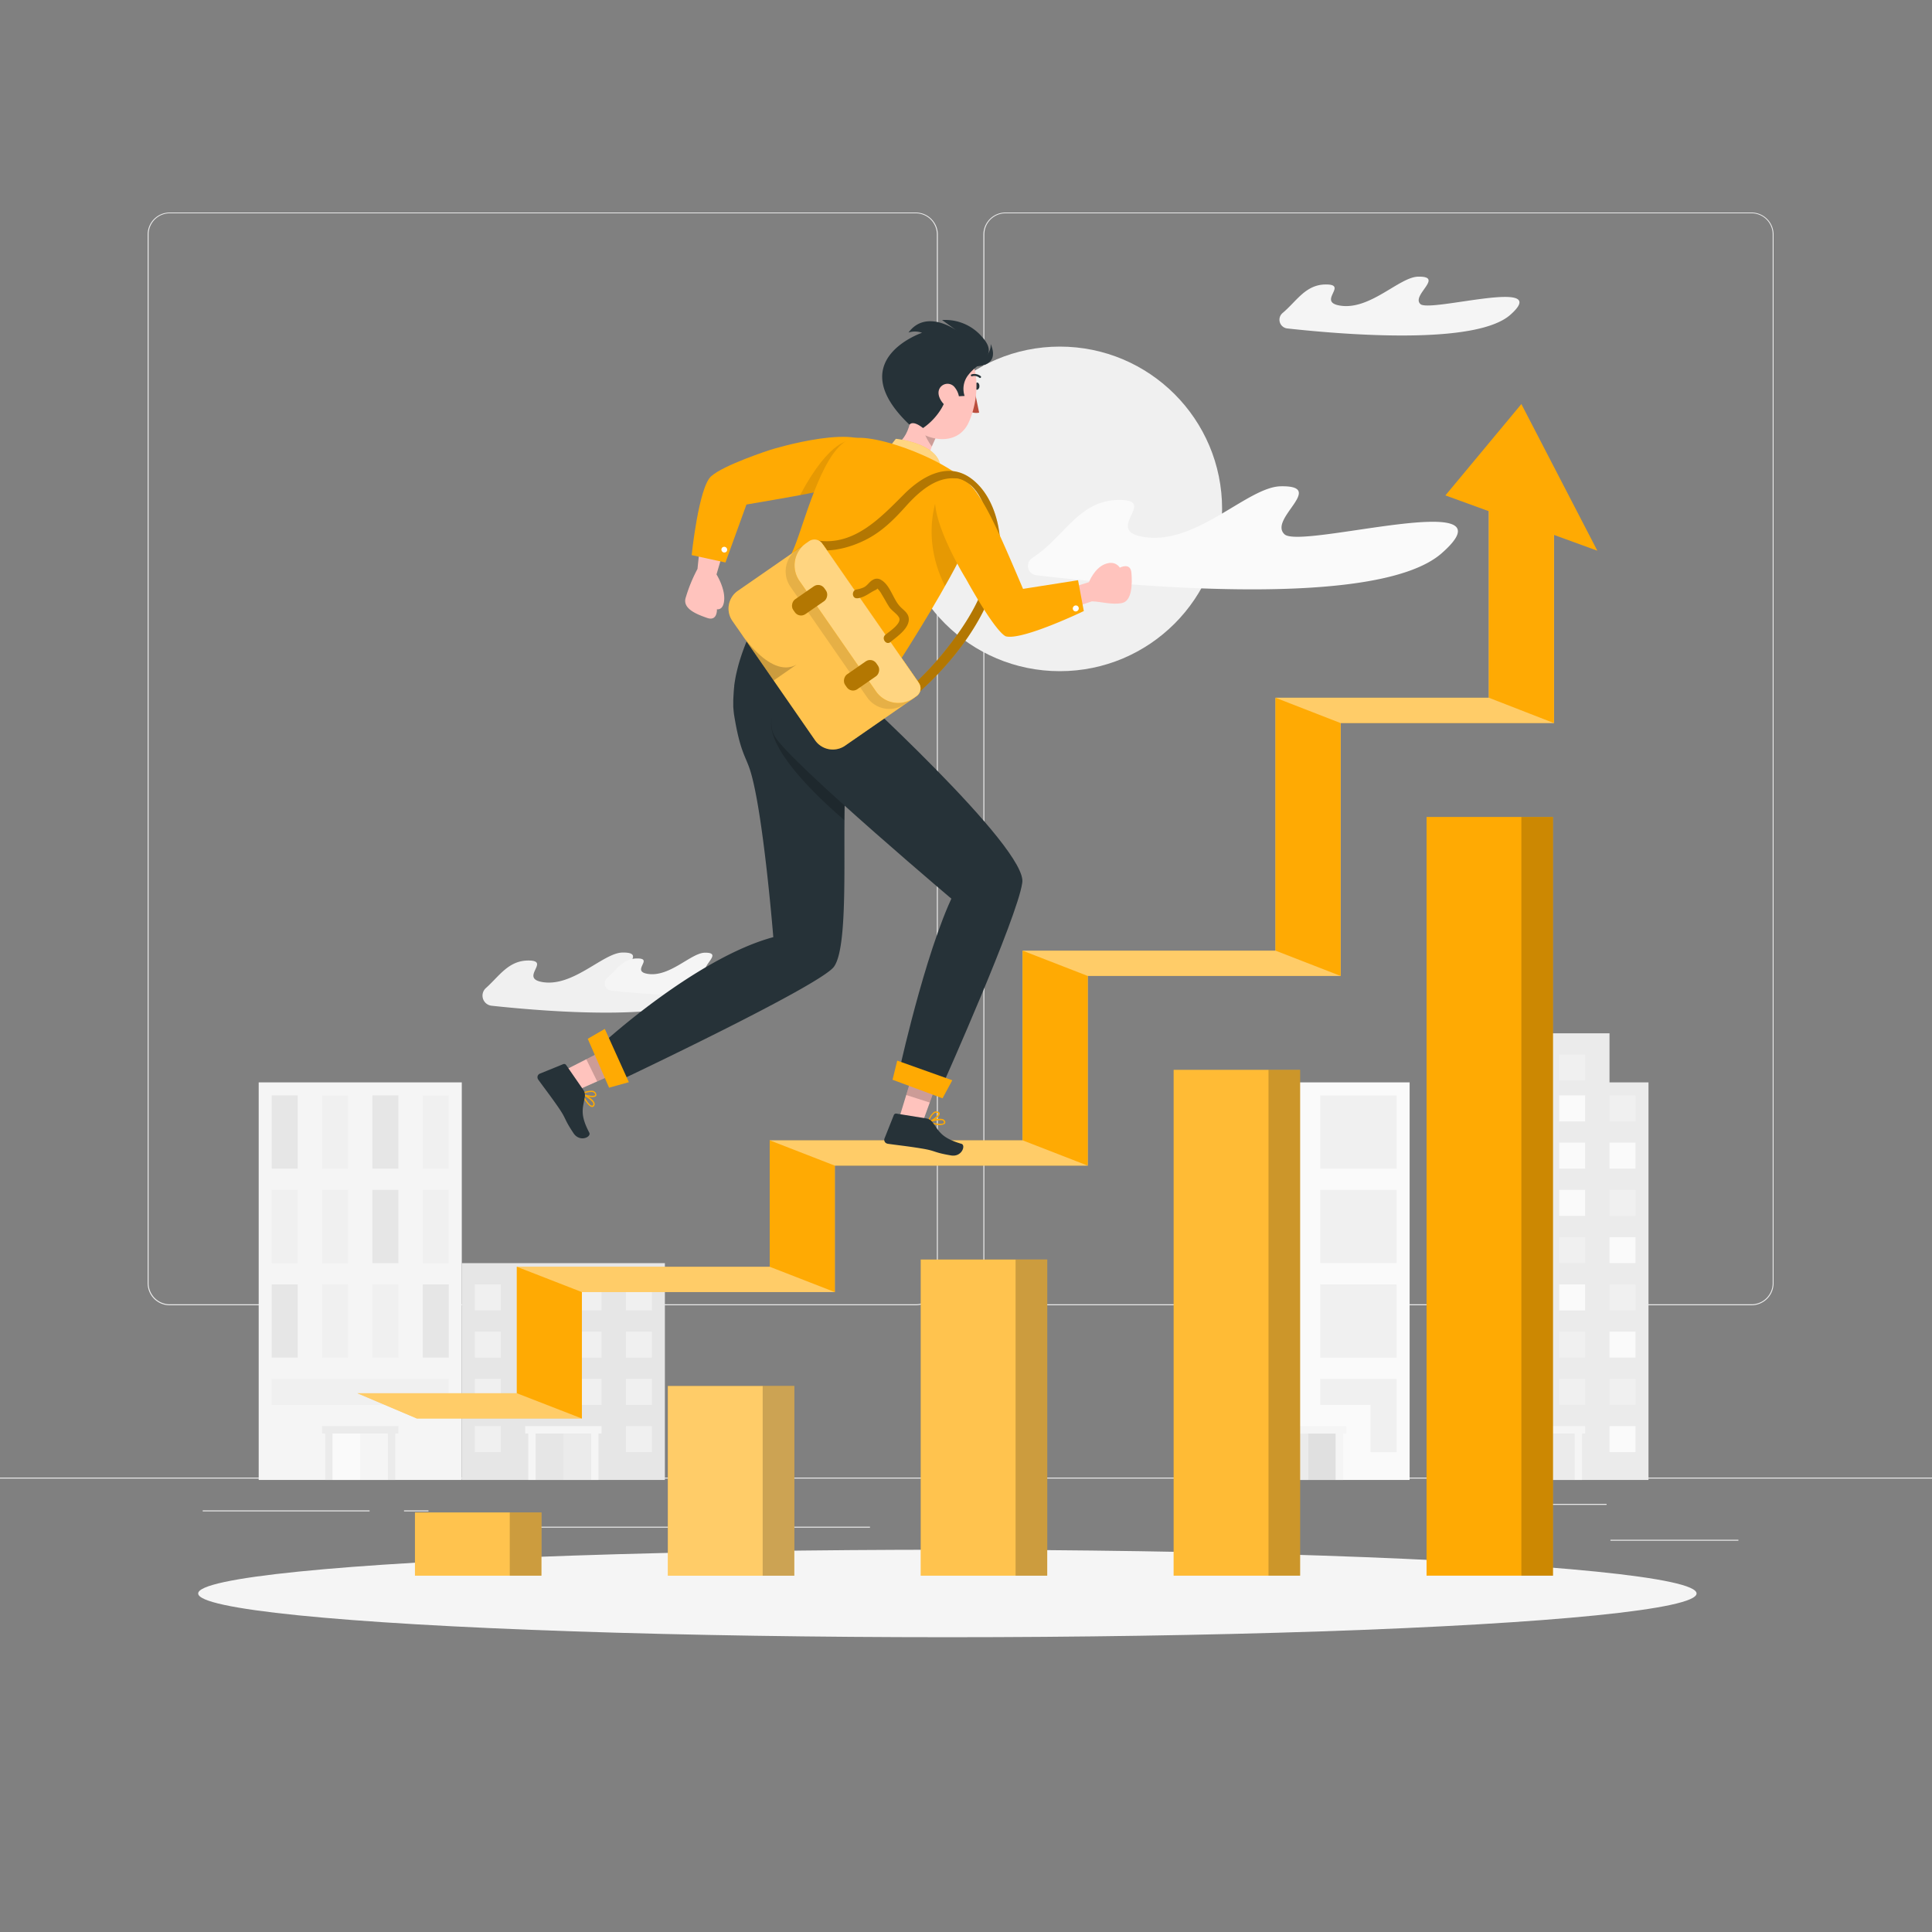 <svg xmlns="http://www.w3.org/2000/svg" viewBox="0 0 500 500"><rect x="0" y="0" width="500" height="500" fill="#808080" stroke="none"/><g id="freepik--background-complete--inject-176"><rect x="416.78" y="398.49" width="33.12" height="0.25" style="fill:#ebebeb"></rect><rect x="322.53" y="401.21" width="8.69" height="0.25" style="fill:#ebebeb"></rect><rect x="396.59" y="389.21" width="19.19" height="0.25" style="fill:#ebebeb"></rect><rect x="52.46" y="390.89" width="43.19" height="0.25" style="fill:#ebebeb"></rect><rect x="104.56" y="390.89" width="6.33" height="0.25" style="fill:#ebebeb"></rect><rect x="131.47" y="395.11" width="93.68" height="0.25" style="fill:#ebebeb"></rect><path d="M237,337.8H43.92a5.71,5.71,0,0,1-5.71-5.71V60.66A5.71,5.71,0,0,1,43.92,55H237a5.71,5.71,0,0,1,5.71,5.71V332.09A5.71,5.71,0,0,1,237,337.8ZM43.92,55.2a5.47,5.47,0,0,0-5.46,5.46V332.09a5.47,5.47,0,0,0,5.46,5.46H237a5.47,5.47,0,0,0,5.46-5.46V60.66A5.47,5.47,0,0,0,237,55.2Z" style="fill:#ebebeb"></path><path d="M453.31,337.8H260.21a5.72,5.72,0,0,1-5.71-5.71V60.66A5.72,5.72,0,0,1,260.21,55h193.1A5.71,5.71,0,0,1,459,60.66V332.09A5.71,5.71,0,0,1,453.31,337.8ZM260.21,55.2a5.47,5.47,0,0,0-5.46,5.46V332.09a5.47,5.47,0,0,0,5.46,5.46h193.1a5.47,5.47,0,0,0,5.46-5.46V60.66a5.47,5.47,0,0,0-5.46-5.46Z" style="fill:#ebebeb"></path><rect y="382.4" width="500" height="0.25" style="fill:#ebebeb"></rect><polygon points="374.07 280.12 374.07 383.01 380.8 383.01 419.9 383.01 426.63 383.01 426.63 280.12 374.07 280.12" style="fill:#ebebeb"></polygon><polygon points="384.16 267.42 384.16 290.22 388.31 290.22 412.39 290.22 416.54 290.22 416.54 267.42 384.16 267.42" style="fill:#ebebeb"></polygon><rect x="377.43" y="283.49" width="6.73" height="6.73" style="fill:#fafafa"></rect><rect x="390.47" y="283.49" width="6.73" height="6.73" style="fill:#fafafa"></rect><rect x="403.5" y="283.49" width="6.73" height="6.73" style="fill:#fafafa"></rect><rect x="416.54" y="283.49" width="6.73" height="6.73" style="fill:#f0f0f0"></rect><rect x="377.43" y="295.71" width="6.73" height="6.73" style="fill:#f0f0f0"></rect><rect x="390.47" y="295.71" width="6.73" height="6.73" style="fill:#f0f0f0"></rect><rect x="403.5" y="295.71" width="6.73" height="6.73" style="fill:#fafafa"></rect><rect x="416.54" y="295.71" width="6.73" height="6.73" style="fill:#fafafa"></rect><rect x="377.43" y="307.94" width="6.73" height="6.73" style="fill:#f0f0f0"></rect><rect x="390.47" y="307.94" width="6.73" height="6.73" style="fill:#fafafa"></rect><rect x="403.5" y="307.94" width="6.73" height="6.73" style="fill:#fafafa"></rect><rect x="390.47" y="272.92" width="6.73" height="6.73" style="fill:#fafafa"></rect><rect x="403.5" y="272.92" width="6.73" height="6.73" style="fill:#f0f0f0"></rect><rect x="416.54" y="307.94" width="6.73" height="6.73" style="fill:#f0f0f0"></rect><rect x="377.43" y="320.17" width="6.73" height="6.73" style="fill:#fafafa"></rect><rect x="390.47" y="320.17" width="6.73" height="6.73" style="fill:#f0f0f0"></rect><rect x="403.5" y="320.17" width="6.73" height="6.73" style="fill:#f0f0f0"></rect><rect x="416.54" y="320.17" width="6.73" height="6.73" style="fill:#fafafa"></rect><rect x="377.43" y="332.4" width="6.73" height="6.73" style="fill:#f0f0f0"></rect><rect x="390.47" y="332.4" width="6.73" height="6.73" style="fill:#fafafa"></rect><rect x="403.5" y="332.4" width="6.73" height="6.73" style="fill:#fafafa"></rect><rect x="416.54" y="332.4" width="6.73" height="6.73" style="fill:#f0f0f0"></rect><rect x="377.43" y="344.62" width="6.73" height="6.73" style="fill:#f0f0f0"></rect><rect x="390.47" y="344.62" width="6.73" height="6.73" style="fill:#fafafa"></rect><rect x="403.5" y="344.62" width="6.73" height="6.73" style="fill:#f0f0f0"></rect><rect x="416.54" y="344.62" width="6.73" height="6.73" style="fill:#fafafa"></rect><rect x="377.43" y="356.85" width="6.73" height="6.73" style="fill:#fafafa"></rect><rect x="390.47" y="356.85" width="6.73" height="6.73" style="fill:#fafafa"></rect><rect x="403.5" y="356.85" width="6.73" height="6.73" style="fill:#f0f0f0"></rect><rect x="416.54" y="356.85" width="6.73" height="6.73" style="fill:#f0f0f0"></rect><rect x="377.43" y="369.08" width="6.73" height="6.73" style="fill:#f0f0f0"></rect><rect x="416.54" y="369.08" width="6.73" height="6.73" style="fill:#fafafa"></rect><polygon points="410.24 369.08 390.47 369.08 390.47 371.01 391.27 371.01 391.27 383.01 393.2 383.01 393.2 371.01 407.5 371.01 407.5 383.01 409.44 383.01 409.44 371.01 410.24 371.01 410.24 369.08" style="fill:#f5f5f5"></polygon><rect x="393.2" y="371.01" width="7.15" height="12" style="fill:#e6e6e6"></rect><rect x="400.35" y="371.01" width="7.15" height="12" style="fill:#ebebeb"></rect><polygon points="66.95 280.12 66.95 383.01 73.67 383.01 112.78 383.01 119.51 383.01 119.51 280.12 66.95 280.12" style="fill:#f5f5f5"></polygon><polygon points="70.31 283.49 70.31 295.71 70.31 299.08 70.31 302.44 77.04 302.44 77.04 299.08 77.04 295.71 77.04 283.49 70.31 283.49" style="fill:#e6e6e6"></polygon><polygon points="83.35 283.49 83.35 295.71 83.35 299.08 83.35 302.44 90.08 302.44 90.08 299.08 90.08 295.71 90.08 283.49 83.35 283.49" style="fill:#f0f0f0"></polygon><polygon points="96.38 283.49 96.38 295.71 96.38 299.08 96.38 302.44 103.11 302.44 103.11 299.08 103.11 295.71 103.11 283.49 96.38 283.49" style="fill:#e6e6e6"></polygon><polygon points="109.42 283.49 109.42 295.71 109.42 300.91 109.42 302.44 116.15 302.44 116.15 300.91 116.15 295.71 116.15 283.49 109.42 283.49" style="fill:#f0f0f0"></polygon><polygon points="70.31 307.94 70.31 320.17 70.31 323.53 70.31 326.9 77.04 326.9 77.04 323.53 77.04 320.17 77.04 307.94 70.31 307.94" style="fill:#f0f0f0"></polygon><polygon points="83.35 307.94 83.35 320.17 83.35 324.91 83.35 326.9 90.08 326.9 90.08 324.91 90.08 320.17 90.08 307.94 83.35 307.94" style="fill:#f0f0f0"></polygon><polygon points="96.38 307.94 96.38 320.17 96.38 323.53 96.38 326.9 103.11 326.9 103.11 323.53 103.11 320.17 103.11 307.94 96.38 307.94" style="fill:#e6e6e6"></polygon><polygon points="109.42 307.94 109.42 320.17 109.42 323.53 109.42 326.9 116.15 326.9 116.15 323.53 116.15 320.17 116.15 307.94 109.42 307.94" style="fill:#f0f0f0"></polygon><polygon points="70.31 332.4 70.31 344.62 70.31 347.99 70.31 351.35 77.04 351.35 77.04 347.99 77.04 344.62 77.04 332.4 70.31 332.4" style="fill:#e6e6e6"></polygon><polygon points="83.35 332.4 83.35 344.62 83.35 347.99 83.35 351.35 90.08 351.35 90.08 347.99 90.08 344.62 90.08 332.4 83.35 332.4" style="fill:#f0f0f0"></polygon><polygon points="96.38 332.4 96.38 344.62 96.38 347.99 96.38 351.35 103.11 351.35 103.11 347.99 103.11 344.62 103.11 332.4 96.38 332.4" style="fill:#f0f0f0"></polygon><polygon points="109.42 332.4 109.42 344.62 109.42 349.27 109.42 351.35 116.15 351.35 116.15 349.27 116.15 344.62 116.15 332.4 109.42 332.4" style="fill:#e6e6e6"></polygon><polygon points="112.78 356.85 109.42 356.85 103.11 356.85 96.38 356.85 90.08 356.85 83.35 356.85 70.31 356.85 70.31 363.58 83.35 363.58 90.08 363.58 96.38 363.58 103.11 363.58 109.42 363.58 112.78 363.58 116.15 363.58 116.15 356.85 112.78 356.85" style="fill:#f0f0f0"></polygon><polygon points="103.11 369.08 83.35 369.08 83.35 371.01 84.15 371.01 84.15 383.01 86.08 383.01 86.08 371.01 100.38 371.01 100.38 383.01 102.31 383.01 102.31 371.01 103.11 371.01 103.11 369.08" style="fill:#ebebeb"></polygon><rect x="86.08" y="371.01" width="7.15" height="12" style="fill:#fafafa"></rect><rect x="93.23" y="371.01" width="7.15" height="12" style="fill:#f5f5f5"></rect><polygon points="119.51 326.9 119.51 383.01 126.24 383.01 165.35 383.01 172.07 383.01 172.07 326.9 119.51 326.9" style="fill:#e6e6e6"></polygon><rect x="122.88" y="332.4" width="6.73" height="6.73" style="fill:#f0f0f0"></rect><rect x="135.91" y="332.4" width="6.73" height="6.73" style="fill:#f0f0f0"></rect><rect x="148.95" y="332.4" width="6.73" height="6.73" style="fill:#f0f0f0"></rect><rect x="161.98" y="332.4" width="6.73" height="6.73" style="fill:#f0f0f0"></rect><rect x="122.88" y="344.62" width="6.73" height="6.73" style="fill:#f0f0f0"></rect><rect x="135.91" y="344.62" width="6.73" height="6.73" style="fill:#f0f0f0"></rect><rect x="148.95" y="344.62" width="6.73" height="6.73" style="fill:#f0f0f0"></rect><rect x="161.98" y="344.62" width="6.73" height="6.73" style="fill:#f0f0f0"></rect><rect x="122.88" y="356.85" width="6.73" height="6.73" style="fill:#f0f0f0"></rect><rect x="135.91" y="356.85" width="6.73" height="6.73" style="fill:#f0f0f0"></rect><rect x="148.95" y="356.85" width="6.73" height="6.73" style="fill:#f0f0f0"></rect><rect x="161.98" y="356.85" width="6.73" height="6.73" style="fill:#f0f0f0"></rect><rect x="122.88" y="369.08" width="6.73" height="6.73" style="fill:#f0f0f0"></rect><rect x="161.98" y="369.08" width="6.73" height="6.73" style="fill:#f0f0f0"></rect><polygon points="155.68 369.08 135.91 369.08 135.91 371.01 136.71 371.01 136.71 383.01 138.64 383.01 138.64 371.01 152.95 371.01 152.95 383.01 154.88 383.01 154.88 371.01 155.68 371.01 155.68 369.08" style="fill:#f5f5f5"></polygon><rect x="138.64" y="371.01" width="7.15" height="12" style="fill:#e6e6e6"></rect><rect x="145.79" y="371.01" width="7.15" height="12" style="fill:#ebebeb"></rect><polygon points="312.24 280.12 312.24 383.01 318.97 383.01 358.08 383.01 364.81 383.01 364.81 280.12 312.24 280.12" style="fill:#fafafa"></polygon><polygon points="331.37 356.85 328.64 356.85 315.61 356.85 315.61 360.22 315.61 363.58 315.61 375.81 322.34 375.81 322.34 363.58 328.64 363.58 331.37 363.58 335.37 363.58 335.37 356.85 331.37 356.85" style="fill:#f0f0f0"></polygon><polygon points="356.85 356.85 354.71 356.85 341.68 356.85 341.68 363.58 354.71 363.58 354.71 375.81 361.44 375.81 361.44 363.58 361.44 358.71 361.44 356.85 356.85 356.85" style="fill:#f0f0f0"></polygon><polygon points="348.41 369.08 328.64 369.08 328.64 371.01 329.44 371.01 329.44 383.01 331.37 383.01 331.37 371.01 345.68 371.01 345.68 383.01 347.61 383.01 347.61 371.01 348.41 371.01 348.41 369.08" style="fill:#f5f5f5"></polygon><rect x="331.37" y="371.01" width="7.15" height="12" style="fill:#ebebeb"></rect><rect x="338.52" y="371.01" width="7.15" height="12" style="fill:#e0e0e0"></rect><rect x="315.61" y="283.49" width="19.76" height="18.96" style="fill:#f0f0f0"></rect><rect x="341.68" y="283.49" width="19.76" height="18.96" style="fill:#f0f0f0"></rect><rect x="315.61" y="307.94" width="19.76" height="18.96" style="fill:#f0f0f0"></rect><rect x="341.68" y="307.94" width="19.76" height="18.96" style="fill:#f0f0f0"></rect><rect x="315.61" y="332.4" width="19.76" height="18.96" style="fill:#f0f0f0"></rect><rect x="341.68" y="332.4" width="19.76" height="18.96" style="fill:#f0f0f0"></rect><path d="M125.77,255.69a2.63,2.63,0,0,0,1.43,4.59c16.31,1.76,49.28,4.19,58.2-3.66,11.47-10.1-21.2-.55-23.72-2.85s6.43-7.38-.61-7.25c-4.93.09-12.61,8.83-20.49,7.67-6.43-.94,2.14-5.61-3.83-5.61C131.59,248.58,129.22,252.61,125.77,255.69Z" style="fill:#f0f0f0"></path><path d="M157.16,253.08a1.88,1.88,0,0,0,1,3.29c11.68,1.26,35.28,3,41.67-2.62,8.21-7.23-15.18-.4-17-2s4.6-5.28-.44-5.19c-3.53.06-9,6.32-14.67,5.49-4.6-.67,1.53-4-2.74-4C161.32,248,159.63,250.88,157.16,253.08Z" style="fill:#f5f5f5"></path><circle cx="274.28" cy="131.7" r="42" style="fill:#f0f0f0"></circle><path d="M267.19,144.37a2.44,2.44,0,0,0,1,4.5c25.5,3,88.63,8.65,104.94-5.71,19.68-17.32-36.35-.94-40.68-4.87s11-12.66-1-12.44C322.92,126,309.75,141,296.23,139c-11-1.62,3.67-9.62-6.56-9.62C279.12,129.39,275.38,139.18,267.19,144.37Z" style="fill:#fafafa"></path><path d="M331.94,81a2.27,2.27,0,0,0,1.2,4c15.72,1.73,48.84,4.29,57.71-3.51,11.24-9.9-20.76-.54-23.24-2.79s6.3-7.23-.59-7.1c-4.84.08-12.36,8.65-20.08,7.51-6.29-.92,2.1-5.49-3.75-5.49C337.89,73.6,335.6,77.93,331.94,81Z" style="fill:#f5f5f5"></path></g><g id="freepik--Shadow--inject-176"><ellipse id="freepik--path--inject-176" cx="245.18" cy="412.39" rx="193.89" ry="11.32" style="fill:#f5f5f5"></ellipse></g><g id="freepik--Stairs--inject-176"><rect x="107.39" y="391.42" width="32.73" height="16.36" style="fill:#FFAA03"></rect><rect x="107.39" y="391.42" width="32.73" height="16.36" style="fill:#fff;opacity:0.3"></rect><rect x="127.84" y="395.51" width="16.36" height="8.18" transform="translate(535.62 263.58) rotate(90)" style="opacity:0.2"></rect><rect x="172.84" y="358.7" width="32.72" height="49.09" style="fill:#FFAA03"></rect><rect x="172.84" y="358.7" width="32.72" height="49.09" style="fill:#fff;opacity:0.4"></rect><rect x="176.93" y="379.15" width="49.09" height="8.18" transform="translate(584.71 181.77) rotate(90)" style="opacity:0.2"></rect><rect x="238.29" y="325.97" width="32.73" height="81.81" style="fill:#FFAA03"></rect><rect x="238.29" y="325.97" width="32.73" height="81.81" style="fill:#fff;opacity:0.3"></rect><rect x="226.02" y="362.79" width="81.81" height="8.18" transform="translate(633.8 99.96) rotate(90)" style="opacity:0.2"></rect><rect x="303.74" y="276.88" width="32.72" height="130.9" style="fill:#FFAA03"></rect><rect x="303.74" y="276.88" width="32.72" height="130.9" style="fill:#fff;opacity:0.2"></rect><rect x="266.92" y="338.24" width="130.9" height="8.18" transform="translate(674.71 9.96) rotate(90)" style="opacity:0.2"></rect><rect x="369.19" y="211.43" width="32.73" height="196.35" style="fill:#FFAA03"></rect><rect x="299.65" y="305.52" width="196.35" height="8.18" transform="translate(707.43 -88.21) rotate(90)" style="opacity:0.2"></rect><polygon points="150.59 367.11 107.89 367.11 92.49 360.57 133.76 360.57 133.76 327.84 199.21 327.84 199.21 295.12 264.66 295.12 264.66 246.03 330.11 246.03 330.11 180.58 385.32 180.58 385.32 123.55 402.15 123.55 402.15 187.13 346.94 187.13 346.94 252.57 281.49 252.57 281.49 301.66 216.04 301.66 216.04 334.39 150.59 334.39 150.59 367.11" style="fill:#FFAA03"></polygon><g style="opacity:0.4"><polygon points="150.59 367.11 107.89 367.11 92.49 360.57 133.76 360.57 133.76 327.84 199.21 327.84 199.21 295.12 264.66 295.12 264.66 246.03 330.11 246.03 330.11 180.58 385.32 180.58 385.32 123.55 402.15 123.55 402.15 187.13 346.94 187.13 346.94 252.57 281.49 252.57 281.49 301.66 216.04 301.66 216.04 334.39 150.59 334.39 150.59 367.11" style="fill:#fff"></polygon></g><polygon points="385.32 180.58 385.32 123.55 402.15 123.55 402.15 187.13 385.32 180.58" style="fill:#FFAA03"></polygon><polygon points="330.11 246.03 330.11 180.58 346.94 187.13 346.94 252.57 330.11 246.03" style="fill:#FFAA03"></polygon><polygon points="264.66 295.12 264.66 246.03 281.49 252.57 281.49 301.66 264.66 295.12" style="fill:#FFAA03"></polygon><polygon points="199.21 327.84 199.21 295.12 216.04 301.66 216.04 334.39 199.21 327.84" style="fill:#FFAA03"></polygon><polygon points="133.76 360.57 133.76 327.84 150.59 334.39 150.59 367.11 133.76 360.57" style="fill:#FFAA03"></polygon><polygon points="374.07 128.21 393.73 104.57 413.39 142.52 374.07 128.21" style="fill:#FFAA03"></polygon></g><g id="freepik--Character--inject-176"><path d="M194.78,162.59a53.91,53.91,0,0,0-3.69,9.57l-.06.24c-.14.51-.41,1.65-.42,1.7-.12.52-.22,1-.32,1.57,0,0-.2,1.18-.27,1.74a1.23,1.23,0,0,0,0,.19c-.15,1.14-.25,3.55-.25,3.59,0,.59,0,1.17,0,1.75,0,0,.1,1.28.18,1.87h0l0,.17a1,1,0,0,1,0-.17c1.52,9.53,2.94,10.77,4.11,14.31,3.42,10.41,6.07,43.41,6.07,43.41-19.78,5.33-43.59,27-43.59,27l4.27,9.88s51.32-24.27,55-29.2c4.32-5.85,1.84-36.85,3.2-49.06.5-4.52,1.07-8.45,1.65-12l6.43-9.92Z" style="fill:#263238"></path><path d="M204.34,188.67l-3.83-4.09s-7.12,5.92,18,27.69c0-4.35.14-8.24.46-11.09,0-.38.08-.72.13-1.08Z" style="opacity:0.2"></path><polygon points="157.27 271.31 146.86 276.61 150.07 281.86 159.76 277.56 157.27 271.31" style="fill:#ffc3bd"></polygon><path d="M150.52,283.18a.16.16,0,0,1,.22-.22c.12.05,2.69,1.28,3.1,2.44a.88.88,0,0,1,0,.66.63.63,0,0,1-.6.43c-.48,0-1.13-.68-1.63-1.41A12.67,12.67,0,0,1,150.52,283.18Zm.49.32c.62,1.18,1.65,2.65,2.22,2.65.07,0,.18,0,.28-.23a.49.49,0,0,0,0-.41,1.59,1.59,0,0,0-.15-.29A7.88,7.88,0,0,0,151,283.5Z" style="fill:#FFAA03"></path><path d="M150.47,283.1a.16.16,0,0,1,.09-.15,4.86,4.86,0,0,1,2.89-.65,1.23,1.23,0,0,1,.76.6c.23.41.12.66,0,.79-.57.58-2.81.05-3.6-.44a.12.12,0,0,1-.05-.05A.17.17,0,0,1,150.47,283.1Zm3.42-.11a.94.94,0,0,0-.51-.36,4,4,0,0,0-2.32.47c.93.43,2.55.66,2.92.35,0,0,.12-.12,0-.38l-.06-.08Z" style="fill:#FFAA03"></path><path d="M150.92,282l-4.41-6.38a.63.63,0,0,0-.75-.22l-6,2.44a1,1,0,0,0-.58,1.34,1.24,1.24,0,0,0,.1.2c1.63,2.27,3.17,4.23,5.15,7.09,2.33,3.38,1.34,2.8,4,6.81,1.62,2.41,4.64,1,4.08-.14-2.63-5-1.56-6.5-1.14-9.44A2.48,2.48,0,0,0,150.92,282Z" style="fill:#263238"></path><polygon points="155.63 272.15 151.73 274.13 154.55 279.87 157.77 278.45 155.63 272.15" style="opacity:0.2"></polygon><polygon points="156.52 266.28 152.11 268.84 157.63 281.49 162.75 280.07 156.52 266.28" style="fill:#FFAA03"></polygon><path d="M249.39,235.28s-45.07-38-48.91-44.76,6.43-16,6.43-16l11.43,1.6s48.17,43.71,46.2,52.45Z" style="fill:#263238"></path><path d="M264.54,228.57c-1.27,8.88-20.3,51.58-20.3,51.58s-3.93-.23-11.13-4.73c0,0,7.52-33.75,15.16-46.85Z" style="fill:#263238"></path><polygon points="236.34 277.44 232.94 288.61 238.95 289.94 242.57 279.98 236.34 277.44" style="fill:#ffc3bd"></polygon><path d="M240.21,290.54a.19.19,0,0,1-.11-.16.16.16,0,0,1,.11-.16c.12-.05,2.79-1.05,3.91-.53a.88.88,0,0,1,.46.47.62.62,0,0,1-.11.72,3,3,0,0,1-2.15.2A13.07,13.07,0,0,1,240.21,290.54Zm.58-.14c1.27.37,3,.65,3.44.25.06,0,.12-.14,0-.37A.46.46,0,0,0,244,290a1.58,1.58,0,0,0-.31-.09A7.78,7.78,0,0,0,240.79,290.4Z" style="fill:#FFAA03"></path><path d="M240.13,290.51a.14.14,0,0,1,0-.16,4.74,4.74,0,0,1,1.53-2.54,1.26,1.26,0,0,1,1-.13c.45.12.55.38.54.57,0,.81-1.91,2.06-2.81,2.29h-.07A.14.14,0,0,1,240.13,290.51Zm2.28-2.53a.84.84,0,0,0-.6.11,4,4,0,0,0-1.28,2c.95-.37,2.25-1.38,2.28-1.86,0-.05,0-.17-.3-.25Z" style="fill:#FFAA03"></path><path d="M239.66,289.44,232,288.2a.62.62,0,0,0-.68.38l-2.39,6a1,1,0,0,0,.57,1.35l.21.07c2.77.4,5.24.64,8.68,1.21,4.05.65,2.94,1,7.7,1.81,2.86.51,3.92-2.67,2.73-3-5.46-1.6-5.77-3.38-7.59-5.72A2.51,2.51,0,0,0,239.66,289.44Z" style="fill:#263238"></path><polygon points="235.81 279.2 234.53 283.39 240.62 285.34 241.83 282.03 235.81 279.2" style="opacity:0.2"></polygon><polygon points="232.2 274.49 230.99 279.44 243.93 284.24 246.45 279.57 232.2 274.49" style="fill:#FFAA03"></polygon><path d="M180.51,147.24l.75-7.24,6.32,1.32-2.15,7.34s2.13,3.39,2,6.41-1.89,2.6-1.89,2.6.18,3.19-2.53,2.25-6.21-2.33-5.62-5A39.43,39.43,0,0,1,180.51,147.24Z" style="fill:#ffc3bd"></path><path d="M226.54,116.79c-2.17-8.18-27.15-.38-27.15-.38S187.2,120.34,184,123.3s-5,20.36-5,20.36l8.75,1.91,5.43-15C217.57,126.4,228.65,124.72,226.54,116.79Z" style="fill:#FFAA03"></path><path d="M188,142.77a.76.76,0,0,1-1.14-1,.76.76,0,0,1,1.07-.07A.75.75,0,0,1,188,142.77Z" style="fill:#fff"></path><path d="M220.23,121.73l.06-7.72s-5.25-.9-13.24,14.15c3.59-.68,6.69-1.33,9.3-2Z" style="opacity:0.1"></path><path d="M252.4,101.94l1,4.85a3.71,3.71,0,0,1-3.23-.87Z" style="fill:#ba4d3c"></path><path d="M253.47,100c0,.5-.34.89-.67.87s-.58-.48-.53-1,.34-.89.67-.86S253.51,99.51,253.47,100Z" style="fill:#263238"></path><path d="M230.19,115.46s4.34.31,5.66-7.54c0,0,4.26-1.1,6.4,1.66s-3.67,7.33-.91,10.17S230.19,115.46,230.19,115.46Z" style="fill:#ffc3bd"></path><path d="M239.33,112.34a15,15,0,0,0,1.83,3.21c.41-1,.93-2,1.26-2.92Z" style="opacity:0.2"></path><path d="M234.06,96.37c-.85,6.7-1.36,9.52,1.33,13.56,4.45,4.44,12.48,5.67,15.33-.65,2.56-5.68,3.53-15.65-2.45-19.57a9.24,9.24,0,0,0-14.21,6.66Z" style="fill:#ffc3bd"></path><path d="M251.33,97.32a.26.26,0,0,0,.24.06,2.06,2.06,0,0,1,1.87.36.27.27,0,0,0,.38,0,.26.26,0,0,0,0-.37,2.61,2.61,0,0,0-2.36-.49.27.27,0,0,0-.19.33h0A.26.26,0,0,0,251.33,97.32Z" style="fill:#263238"></path><path d="M247.26,102.6l2.38-.13a5.78,5.78,0,0,1,1.13-5.64c2.3-3,8-4.54,3.37-9.66a12.49,12.49,0,0,0-10.33-4.34l3.81,2.73s-7.86-5.77-12.5.5a5.49,5.49,0,0,1,3.51.06s-20.88,7.06-3.24,23.81c0,0,.67-1.36,3.49.85a16.42,16.42,0,0,0,4.9-5.3C245.47,102.29,246.67,99.29,247.26,102.6Z" style="fill:#263238"></path><path d="M247.16,100.35a5.15,5.15,0,0,1,1.05,3.84c-.25,1.82-2.05,2-3.39.92s-2.53-3.13-1.6-4.67A2.35,2.35,0,0,1,247.16,100.35Z" style="fill:#ffc3bd"></path><path d="M256.38,89s.61,3.64-5.11,5.8C251.27,94.8,259.23,95.61,256.38,89Z" style="fill:#263238"></path><path d="M229.58,116.47l2.27-2.9s10.88,1,11.54,7.17Z" style="fill:#FFAA03"></path><path d="M229.58,116.47l2.27-2.9s10.88,1,11.54,7.17Z" style="fill:#fff;opacity:0.5"></path><path d="M205.61,141.54c3-7.46,7.83-27.28,15.52-28.18s29.8,7.93,32.41,15.79-27.67,52.57-27.67,52.57L193.74,164S203.24,147.44,205.61,141.54Z" style="fill:#FFAA03"></path><path d="M243.37,126.56s-5.83,11.12,1.2,25.12a137.62,137.62,0,0,0,7.12-14.12l-2.47-5.84Z" style="opacity:0.1"></path><path d="M211.19,142.29c4.2.63,8.81-.61,12.55-2.44,4.28-2.08,7.46-5.22,10.6-8.72,2.8-3.13,6.56-6.69,10.93-7.27,9.92-1.33,12,14.5,11,21.4-1.23,8.2-5.84,15.71-10.89,22.13a80.27,80.27,0,0,1-10,10.72c-1.18,1,.67,2.64,1.84,1.62,9.48-8.32,18.68-20.09,21.19-32.65,1.52-7.58-.39-18.39-7.15-23.3-6.11-4.44-12.86-.34-17.33,4.16-6,6-12.84,13.35-22.3,11.95-1.55-.23-2,2.17-.47,2.4Z" style="fill:#FFAA03"></path><g style="opacity:0.3"><path d="M211.19,142.29c4.2.63,8.81-.61,12.55-2.44,4.28-2.08,7.46-5.22,10.6-8.72,2.8-3.13,6.56-6.69,10.93-7.27,9.92-1.33,12,14.5,11,21.4-1.23,8.2-5.84,15.71-10.89,22.13a80.27,80.27,0,0,1-10,10.72c-1.18,1,.67,2.64,1.84,1.62,9.48-8.32,18.68-20.09,21.19-32.65,1.52-7.58-.39-18.39-7.15-23.3-6.11-4.44-12.86-.34-17.33,4.16-6,6-12.84,13.35-22.3,11.95-1.55-.23-2,2.17-.47,2.4Z"></path></g><path d="M282.57,155.63l-6.75,2.29-.92-5.09,6.92-2.17s1.37-3.57,4.12-4.66,3.87.91,3.87.91,2.76-1.47,3,1.33.18,7.27-2.41,7.82S284.84,155.66,282.57,155.63Z" style="fill:#ffc3bd"></path><path d="M279,150.16l-14.24,2.24c-9.35-21.91-13.42-31.6-20.52-27.8-7.46,4,5.77,25.24,5.77,25.24s6.28,11.54,9.61,14.38a2.72,2.72,0,0,0,.68.46c4.23,1.14,20.19-6.54,20.19-6.54Z" style="fill:#FFAA03"></path><path d="M279,157.94a.76.76,0,1,1-1.14-1,.76.76,0,0,1,1.07-.06A.75.75,0,0,1,279,157.94Z" style="fill:#fff"></path><path d="M191.61,152.15h42.31a3.24,3.24,0,0,1,3.24,3.24v21.71a5.59,5.59,0,0,1-5.59,5.59H194a5.59,5.59,0,0,1-5.59-5.59V155.39a3.24,3.24,0,0,1,3.24-3.24Z" transform="translate(229.25 -102.82) rotate(55.29)" style="fill:#FFAA03"></path><path d="M191.61,152.15h42.31a3.24,3.24,0,0,1,3.24,3.24v21.71a5.59,5.59,0,0,1-5.59,5.59H194a5.59,5.59,0,0,1-5.59-5.59V155.39a3.24,3.24,0,0,1,3.24-3.24Z" transform="translate(229.25 -102.82) rotate(55.29)" style="fill:#fff;opacity:0.3"></path><path d="M235.5,178.3l-25-36.06a2.47,2.47,0,0,0-3.44-.62l-.75.52a7,7,0,0,0-1.76,9.68l19.87,28.67a7,7,0,0,0,9.68,1.76l.74-.51A2.48,2.48,0,0,0,235.5,178.3Z" style="opacity:0.1"></path><path d="M237.8,176.75l-25-36.06a2.47,2.47,0,0,0-3.44-.62l-.74.52a7,7,0,0,0-1.76,9.68l19.86,28.67a7,7,0,0,0,9.68,1.76l.75-.51A2.47,2.47,0,0,0,237.8,176.75Z" style="fill:#FFAA03"></path><path d="M237.8,176.75l-25-36.06a2.47,2.47,0,0,0-3.44-.62l-.74.52a7,7,0,0,0-1.76,9.68l19.86,28.67a7,7,0,0,0,9.68,1.76l.75-.51A2.47,2.47,0,0,0,237.8,176.75Z" style="fill:#FFAA03"></path><path d="M237.8,176.75l-25-36.06a2.47,2.47,0,0,0-3.44-.62l-.74.52a7,7,0,0,0-1.76,9.68l19.86,28.67a7,7,0,0,0,9.68,1.76l.75-.51A2.47,2.47,0,0,0,237.8,176.75Z" style="fill:#fff;opacity:0.5"></path><rect x="207.17" y="150.44" width="4.67" height="9.81" rx="1.95" transform="translate(217.93 -105.34) rotate(55.29)" style="fill:#FFAA03"></rect><rect x="220.62" y="169.85" width="4.67" height="9.81" rx="1.95" transform="translate(239.62 -108.03) rotate(55.28)" style="fill:#FFAA03"></rect><rect x="207.17" y="150.44" width="4.67" height="9.81" rx="1.95" transform="translate(217.93 -105.34) rotate(55.29)" style="opacity:0.3"></rect><rect x="220.62" y="169.85" width="4.67" height="9.81" rx="1.95" transform="translate(239.62 -108.03) rotate(55.28)" style="opacity:0.3"></rect><path d="M190.66,162.31S199,176,206.15,172l-5.94,4.12Z" style="opacity:0.2"></path><path d="M221.92,154.84c2-.28,3-1.38,4.67-2.15,1.12-.53-.22-1,.78-.07a6.45,6.45,0,0,1,.86,1.27c.67,1.06,1.24,2.19,1.93,3.24.6.89,2.16,1.85,2.55,2.77.63,1.5-2.62,3.6-3.56,4.37-1.12.92.17,2.81,1.31,1.88,1.62-1.34,4.85-3.48,4.74-6-.07-1.54-1.42-2.25-2.35-3.28-1.75-1.93-2.45-5.37-4.77-6.76a2,2,0,0,0-2.26,0c-.9.49-1.33,1.48-2.37,1.94a7.06,7.06,0,0,1-1.7.49c-1.46.2-1.29,2.48.17,2.28Z" style="fill:#FFAA03"></path><g style="opacity:0.3"><path d="M221.92,154.84c2-.28,3-1.38,4.67-2.15,1.12-.53-.22-1,.78-.07a6.45,6.45,0,0,1,.86,1.27c.67,1.06,1.24,2.19,1.93,3.24.6.89,2.16,1.85,2.55,2.77.63,1.5-2.62,3.6-3.56,4.37-1.12.92.17,2.81,1.31,1.88,1.62-1.34,4.85-3.48,4.74-6-.07-1.54-1.42-2.25-2.35-3.28-1.75-1.93-2.45-5.37-4.77-6.76a2,2,0,0,0-2.26,0c-.9.49-1.33,1.48-2.37,1.94a7.06,7.06,0,0,1-1.7.49c-1.46.2-1.29,2.48.17,2.28Z"></path></g></g></svg>